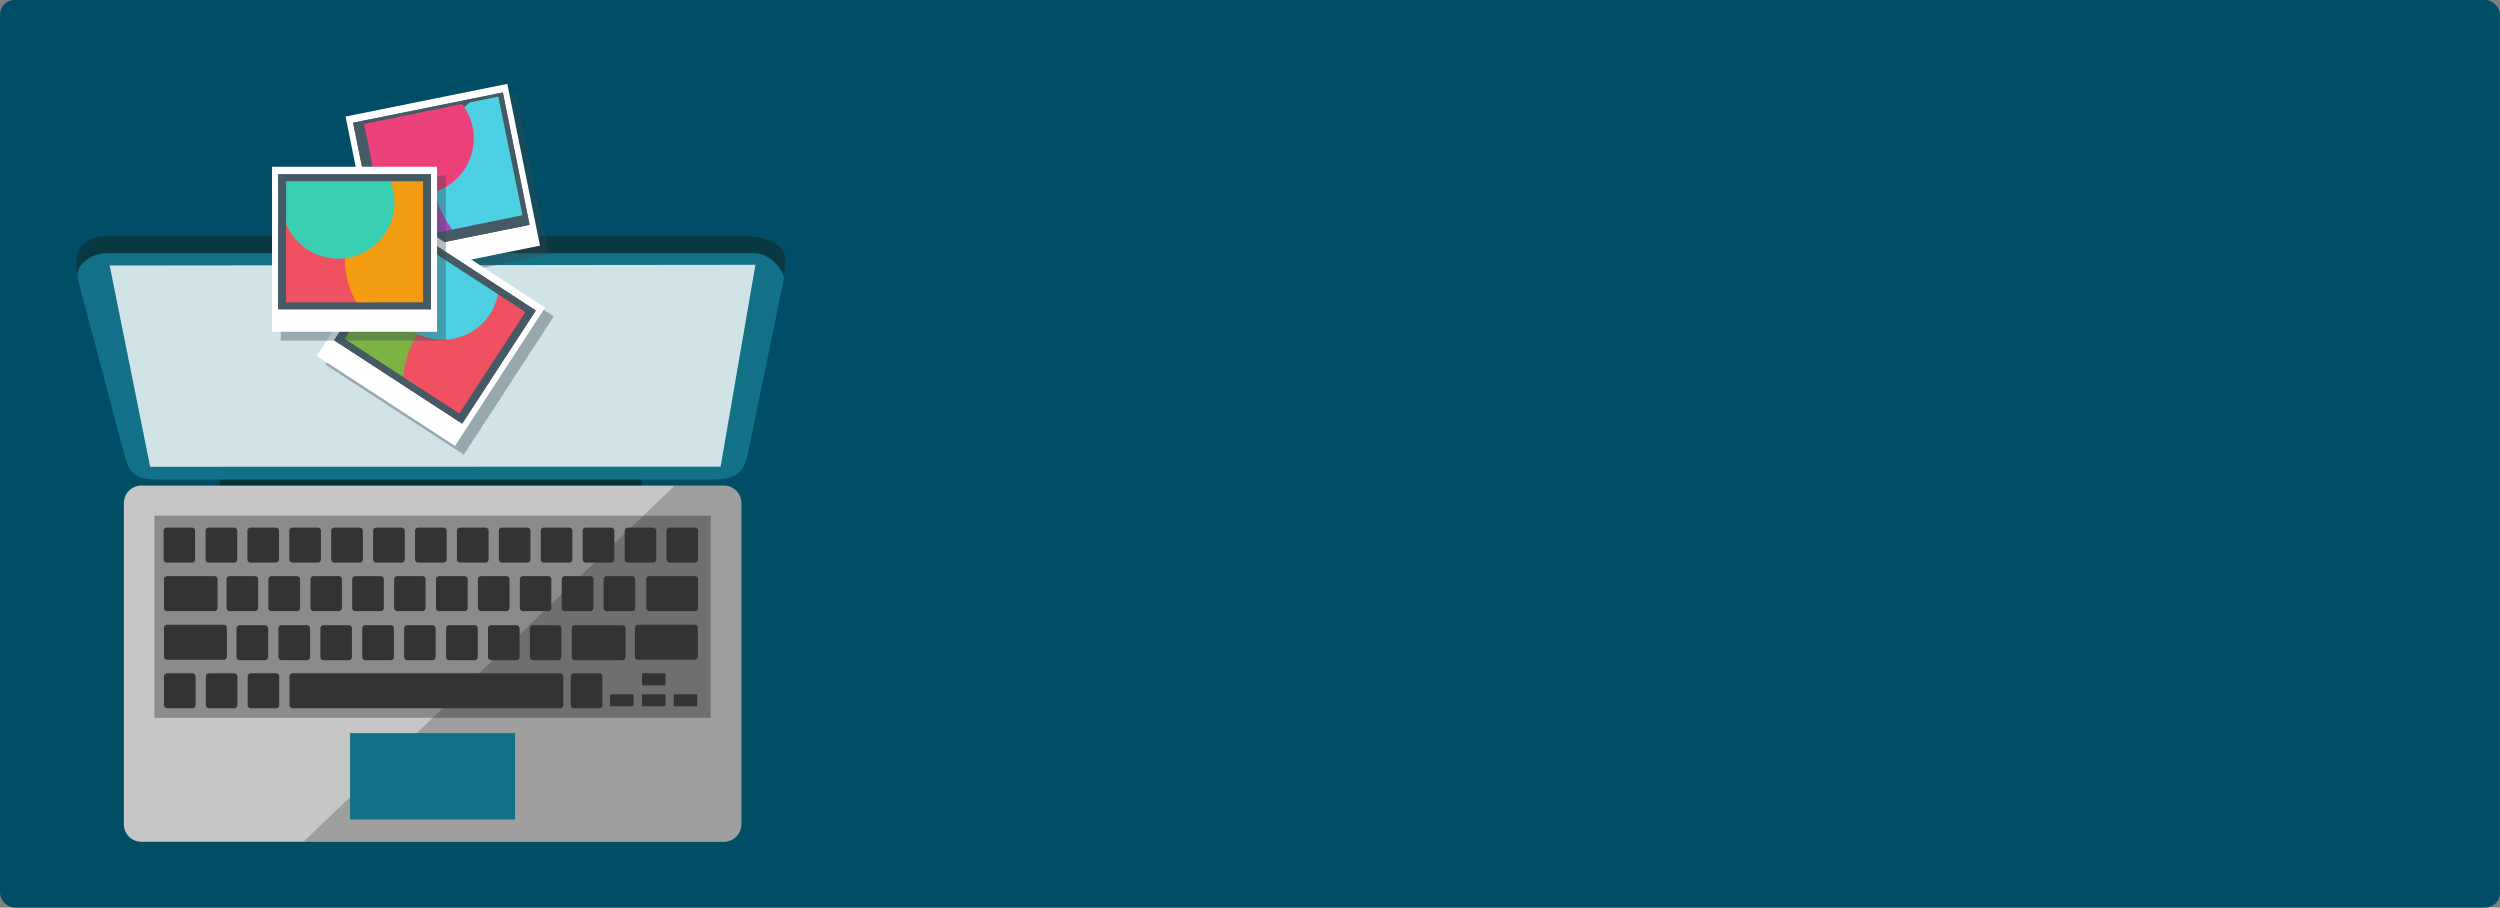<svg xmlns="http://www.w3.org/2000/svg" xmlns:xlink="http://www.w3.org/1999/xlink" viewBox="0 0 854.25 310.12"><rect x="0" y="0" width="854.25" height="310.12" fill="#808080" stroke="none"/><defs><style>.cls-1{fill:none;}.cls-2{isolation:isolate;}.cls-3{fill:#004d66;}.cls-4{fill:#033;}.cls-10,.cls-5{fill:#127187;}.cls-12,.cls-5,.cls-6,.cls-7,.cls-8{fill-rule:evenodd;}.cls-6{opacity:0.5;}.cls-16,.cls-7{fill:#fff;}.cls-7{opacity:0.8;}.cls-8{fill:#c6c6c6;}.cls-9{opacity:0.2;}.cls-11{opacity:0.3;}.cls-12{fill:#333;}.cls-13{opacity:0.37;mix-blend-mode:multiply;}.cls-14{fill:#37474f;}.cls-15{clip-path:url(#clip-path);}.cls-17{fill:#455a64;}.cls-18{clip-path:url(#clip-path-2);}.cls-19{fill:#ab47bc;}.cls-20{fill:#4dd0e1;}.cls-21{fill:#ec407a;}.cls-22{clip-path:url(#clip-path-3);}.cls-23{clip-path:url(#clip-path-4);}.cls-24{fill:#7cb342;}.cls-25{fill:#f05161;}.cls-26{clip-path:url(#clip-path-5);}.cls-27{clip-path:url(#clip-path-6);}.cls-28{fill:#f39c12;}.cls-29{fill:#3aceb2;}</style><clipPath id="clip-path" transform="translate(-519.75 -341.77)"><rect class="cls-1" x="650.13" y="383.52" width="46.8" height="41.36" transform="matrix(0.98, -0.2, 0.2, 0.98, -66.68, 141.31)"/></clipPath><clipPath id="clip-path-2" transform="translate(-519.75 -341.77)"><rect class="cls-1" x="647.13" y="380.52" width="46.8" height="41.36" transform="matrix(0.98, -0.2, 0.2, 0.98, -66.14, 140.65)"/></clipPath><clipPath id="clip-path-3" transform="translate(-519.75 -341.77)"><rect class="cls-1" x="650.71" y="432.6" width="41.36" height="46.8" transform="translate(-77.05 769.91) rotate(-56.94)"/></clipPath><clipPath id="clip-path-4" transform="translate(-519.75 -341.77)"><rect class="cls-1" x="647.71" y="429.6" width="41.36" height="46.8" transform="translate(-75.9 766.04) rotate(-56.94)"/></clipPath><clipPath id="clip-path-5" transform="translate(-519.75 -341.77)"><rect class="cls-1" x="620.5" y="406.71" width="46.8" height="41.36"/></clipPath><clipPath id="clip-path-6" transform="translate(-519.75 -341.77)"><rect class="cls-1" x="617.5" y="403.71" width="46.8" height="41.36"/></clipPath></defs><title>graphic artwork</title><g class="cls-2"><g id="Layer_1" data-name="Layer 1"><rect class="cls-3" width="854.25" height="310.12" rx="5" ry="5"/><g id="Laptop"><rect class="cls-4" x="75.12" y="161.99" width="144.1" height="6.69"/><path class="cls-5" d="M774,422.34H557.28c-9.94,0-13,6.24-11.08,13.61,0-.09,0-.17,0-.27a5.12,5.12,0,0,0,.16,1.52l15.69,59.21c2.37,9,4.5,9.27,16.19,9.25l181.23,0c9.41,0,14,0,15.86-9l12.22-59.44a5.51,5.51,0,0,0,.08-.68v0l.59-5C789.07,424.27,779.55,422.34,774,422.34ZM546.3,434.89a4.19,4.19,0,0,0-.07.42C546.25,435.17,546.28,435,546.3,434.89Zm.47-1.38-.1.2Zm-.27.64c0,.11-.08.23-.12.35C546.42,434.38,546.47,434.27,546.51,434.15Zm8.85-5.8c.33,0,.66,0,1,0C556,428.31,555.68,428.33,555.35,428.36Zm-6,2.24.07-.05Zm.71-.48.14-.09Zm.78-.44.21-.1Zm.83-.39.27-.11Zm.88-.34.35-.11Zm.92-.27.44-.1Zm.95-.2.57-.08Z" transform="translate(-519.75 -341.77)"/><path class="cls-6" d="M557.28,422.34H774c5.52,0,15,1.94,14.2,9.17l-.59,5c-.8-3.75-5.47-8.23-10.06-8.23H556.34c-5,0-10.2,3.45-10.14,7.63-1.92-7.37,1.15-13.61,11.08-13.61Z" transform="translate(-519.75 -341.77)"/><polygon class="cls-7" points="37.47 90.72 258.13 90.48 246.23 159.45 51.31 159.5 37.47 90.72"/><path class="cls-8" d="M568.07,507.69h199a6,6,0,0,1,6,6V623.41a6,6,0,0,1-6,6h-199a6,6,0,0,1-6-6V513.68a6,6,0,0,1,6-6Z" transform="translate(-519.75 -341.77)"/><path class="cls-9" d="M773.05,513.68a6,6,0,0,0-6-6H750.3L623.46,629.4h143.6a6,6,0,0,0,6-6Z" transform="translate(-519.75 -341.77)"/><rect class="cls-10" x="119.62" y="250.51" width="56.37" height="29.5"/><rect class="cls-11" x="52.78" y="176.19" width="190.06" height="69.09"/><g id="Keyboard"><path class="cls-12" d="M576.65,522.05h8.82a1.11,1.11,0,0,1,.94,1.23v9.5a1.11,1.11,0,0,1-.94,1.23h-8.82a1.12,1.12,0,0,1-1-1.23v-9.5a1.12,1.12,0,0,1,1-1.23Z" transform="translate(-519.75 -341.77)"/><path class="cls-12" d="M591,522.05h8.82a1.12,1.12,0,0,1,1,1.23v9.5a1.12,1.12,0,0,1-1,1.23H591a1.12,1.12,0,0,1-1-1.23v-9.5a1.12,1.12,0,0,1,1-1.23Z" transform="translate(-519.75 -341.77)"/><path class="cls-12" d="M605.29,522.05h8.8a1.13,1.13,0,0,1,1,1.23v9.5a1.13,1.13,0,0,1-1,1.23h-8.8a1.13,1.13,0,0,1-1-1.23v-9.5a1.13,1.13,0,0,1,1-1.23Z" transform="translate(-519.75 -341.77)"/><path class="cls-12" d="M619.61,522.05h8.8a1.11,1.11,0,0,1,1,1.23v9.5a1.11,1.11,0,0,1-1,1.23h-8.8a1.12,1.12,0,0,1-1-1.23v-9.5a1.12,1.12,0,0,1,1-1.23Z" transform="translate(-519.75 -341.77)"/><path class="cls-12" d="M633.92,522.05h8.82a1.12,1.12,0,0,1,1,1.23v9.5a1.12,1.12,0,0,1-1,1.23h-8.82a1.12,1.12,0,0,1-1-1.23v-9.5a1.12,1.12,0,0,1,1-1.23Z" transform="translate(-519.75 -341.77)"/><path class="cls-12" d="M648.25,522.05h8.81a1.12,1.12,0,0,1,1,1.23v9.5a1.12,1.12,0,0,1-1,1.23h-8.81a1.13,1.13,0,0,1-1-1.23v-9.5a1.13,1.13,0,0,1,1-1.23Z" transform="translate(-519.75 -341.77)"/><path class="cls-12" d="M662.57,522.05h8.8a1.11,1.11,0,0,1,1,1.23v9.5a1.11,1.11,0,0,1-1,1.23h-8.8a1.12,1.12,0,0,1-1-1.23v-9.5a1.12,1.12,0,0,1,1-1.23Z" transform="translate(-519.75 -341.77)"/><path class="cls-12" d="M676.88,522.05h8.82a1.13,1.13,0,0,1,1,1.23v9.5a1.13,1.13,0,0,1-1,1.23h-8.82a1.12,1.12,0,0,1-1-1.23v-9.5a1.12,1.12,0,0,1,1-1.23Z" transform="translate(-519.75 -341.77)"/><path class="cls-12" d="M691.21,522.05H700a1.12,1.12,0,0,1,1,1.23v9.5a1.12,1.12,0,0,1-1,1.23h-8.8a1.11,1.11,0,0,1-1-1.23v-9.5a1.11,1.11,0,0,1,1-1.23Z" transform="translate(-519.75 -341.77)"/><path class="cls-12" d="M705.53,522.05h8.8a1.11,1.11,0,0,1,1,1.23v9.5a1.11,1.11,0,0,1-1,1.23h-8.8a1.12,1.12,0,0,1-1-1.23v-9.5a1.12,1.12,0,0,1,1-1.23Z" transform="translate(-519.75 -341.77)"/><path class="cls-12" d="M719.84,522.05h8.82a1.12,1.12,0,0,1,1,1.23v9.5a1.12,1.12,0,0,1-1,1.23h-8.82a1.12,1.12,0,0,1-1-1.23v-9.5a1.12,1.12,0,0,1,1-1.23Z" transform="translate(-519.75 -341.77)"/><path class="cls-12" d="M598.15,538.64h8.8a1.12,1.12,0,0,1,1,1.23v9.5a1.12,1.12,0,0,1-1,1.23h-8.8a1.12,1.12,0,0,1-1-1.23v-9.5a1.12,1.12,0,0,1,1-1.23Z" transform="translate(-519.75 -341.77)"/><path class="cls-12" d="M612.46,538.64h8.82a1.12,1.12,0,0,1,1,1.23v9.5a1.12,1.12,0,0,1-1,1.23h-8.82a1.13,1.13,0,0,1-1-1.23v-9.5a1.13,1.13,0,0,1,1-1.23Z" transform="translate(-519.75 -341.77)"/><path class="cls-12" d="M626.77,538.64h8.82a1.13,1.13,0,0,1,1,1.23v9.5a1.13,1.13,0,0,1-1,1.23h-8.82a1.11,1.11,0,0,1-.94-1.23v-9.5a1.11,1.11,0,0,1,.94-1.23Z" transform="translate(-519.75 -341.77)"/><path class="cls-12" d="M641.1,538.64h8.81a1.12,1.12,0,0,1,1,1.23v9.5a1.12,1.12,0,0,1-1,1.23H641.1a1.12,1.12,0,0,1-1-1.23v-9.5a1.12,1.12,0,0,1,1-1.23Z" transform="translate(-519.75 -341.77)"/><path class="cls-12" d="M655.42,538.64h8.82a1.11,1.11,0,0,1,.94,1.23v9.5a1.11,1.11,0,0,1-.94,1.23h-8.82a1.12,1.12,0,0,1-1-1.23v-9.5a1.12,1.12,0,0,1,1-1.23Z" transform="translate(-519.75 -341.77)"/><path class="cls-12" d="M669.73,538.64h8.82a1.12,1.12,0,0,1,1,1.23v9.5a1.12,1.12,0,0,1-1,1.23h-8.82a1.13,1.13,0,0,1-1-1.23v-9.5a1.13,1.13,0,0,1,1-1.23Z" transform="translate(-519.75 -341.77)"/><path class="cls-12" d="M684.06,538.64h8.8a1.12,1.12,0,0,1,1,1.23v9.5a1.12,1.12,0,0,1-1,1.23h-8.8a1.12,1.12,0,0,1-1-1.23v-9.5a1.12,1.12,0,0,1,1-1.23Z" transform="translate(-519.75 -341.77)"/><path class="cls-12" d="M698.38,538.64h8.82a1.11,1.11,0,0,1,.94,1.23v9.5a1.11,1.11,0,0,1-.94,1.23h-8.82a1.12,1.12,0,0,1-1-1.23v-9.5a1.12,1.12,0,0,1,1-1.23Z" transform="translate(-519.75 -341.77)"/><path class="cls-12" d="M712.69,538.64h8.82a1.12,1.12,0,0,1,1,1.23v9.5a1.12,1.12,0,0,1-1,1.23h-8.82a1.13,1.13,0,0,1-1-1.23v-9.5a1.13,1.13,0,0,1,1-1.23Z" transform="translate(-519.75 -341.77)"/><path class="cls-12" d="M727,538.64h8.81a1.12,1.12,0,0,1,1,1.23v9.5a1.12,1.12,0,0,1-1,1.23H727a1.13,1.13,0,0,1-1-1.23v-9.5a1.13,1.13,0,0,1,1-1.23Z" transform="translate(-519.75 -341.77)"/><path class="cls-12" d="M734.17,522.05H743a1.13,1.13,0,0,1,1,1.23v9.5a1.13,1.13,0,0,1-1,1.23h-8.8a1.11,1.11,0,0,1-1-1.23v-9.5a1.11,1.11,0,0,1,1-1.23Z" transform="translate(-519.75 -341.77)"/><path class="cls-12" d="M748.49,522.05h8.81a1.12,1.12,0,0,1,1,1.23v9.5a1.12,1.12,0,0,1-1,1.23h-8.81a1.12,1.12,0,0,1-1-1.23v-9.5a1.12,1.12,0,0,1,1-1.23Z" transform="translate(-519.75 -341.77)"/><path class="cls-12" d="M741.57,538.64h15.72a1.12,1.12,0,0,1,1,1.23v9.5a1.12,1.12,0,0,1-1,1.23H741.57a1.13,1.13,0,0,1-1-1.23v-9.5a1.13,1.13,0,0,1,1-1.23Z" transform="translate(-519.75 -341.77)"/><path class="cls-12" d="M576.79,538.64H593.1a1.12,1.12,0,0,1,1,1.23v9.5a1.12,1.12,0,0,1-1,1.23H576.79a1.11,1.11,0,0,1-1-1.23v-9.5a1.11,1.11,0,0,1,1-1.23Z" transform="translate(-519.75 -341.77)"/><path class="cls-12" d="M576.79,555.24h19.48a1.12,1.12,0,0,1,1,1.23V566a1.12,1.12,0,0,1-1,1.23H576.79a1.11,1.11,0,0,1-1-1.23v-9.5a1.11,1.11,0,0,1,1-1.23Z" transform="translate(-519.75 -341.77)"/><path class="cls-12" d="M576.79,571.83h8.79a1.12,1.12,0,0,1,1,1.23v9.5a1.12,1.12,0,0,1-1,1.23h-8.79a1.11,1.11,0,0,1-1-1.23v-9.5a1.11,1.11,0,0,1,1-1.23Z" transform="translate(-519.75 -341.77)"/><path class="cls-12" d="M591.09,571.83h8.79a1.13,1.13,0,0,1,1,1.23v9.5a1.13,1.13,0,0,1-1,1.23h-8.79a1.12,1.12,0,0,1-1-1.23v-9.5a1.12,1.12,0,0,1,1-1.23Z" transform="translate(-519.75 -341.77)"/><path class="cls-12" d="M605.38,571.83h8.78a1.11,1.11,0,0,1,1,1.23v9.5a1.11,1.11,0,0,1-1,1.23h-8.78a1.12,1.12,0,0,1-1-1.23v-9.5a1.12,1.12,0,0,1,1-1.23Z" transform="translate(-519.75 -341.77)"/><path class="cls-12" d="M619.68,571.83h91.55a1.11,1.11,0,0,1,1,1.23v9.5a1.11,1.11,0,0,1-1,1.23H619.68a1.12,1.12,0,0,1-1-1.23v-9.5a1.12,1.12,0,0,1,1-1.23Z" transform="translate(-519.75 -341.77)"/><path class="cls-12" d="M601.57,555.4h8.81a1.13,1.13,0,0,1,1,1.23v9.5a1.12,1.12,0,0,1-1,1.23h-8.81a1.12,1.12,0,0,1-1-1.23v-9.5a1.13,1.13,0,0,1,1-1.23Z" transform="translate(-519.75 -341.77)"/><path class="cls-12" d="M615.88,555.4h8.82a1.13,1.13,0,0,1,1,1.23v9.5a1.13,1.13,0,0,1-1,1.23h-8.82a1.13,1.13,0,0,1-1-1.23v-9.5a1.13,1.13,0,0,1,1-1.23Z" transform="translate(-519.75 -341.77)"/><path class="cls-12" d="M630.19,555.4H639a1.13,1.13,0,0,1,1,1.23v9.5a1.13,1.13,0,0,1-1,1.23h-8.82a1.11,1.11,0,0,1-.94-1.23v-9.5a1.11,1.11,0,0,1,.94-1.23Z" transform="translate(-519.75 -341.77)"/><path class="cls-12" d="M644.53,555.4h8.81a1.13,1.13,0,0,1,1,1.23v9.5a1.12,1.12,0,0,1-1,1.23h-8.81a1.12,1.12,0,0,1-1-1.23v-9.5a1.13,1.13,0,0,1,1-1.23Z" transform="translate(-519.75 -341.77)"/><path class="cls-12" d="M658.84,555.4h8.82a1.11,1.11,0,0,1,.94,1.23v9.5a1.11,1.11,0,0,1-.94,1.23h-8.82a1.13,1.13,0,0,1-1-1.23v-9.5a1.13,1.13,0,0,1,1-1.23Z" transform="translate(-519.75 -341.77)"/><path class="cls-12" d="M673.15,555.4H682a1.13,1.13,0,0,1,1,1.23v9.5a1.13,1.13,0,0,1-1,1.23h-8.82a1.12,1.12,0,0,1-1-1.23v-9.5a1.13,1.13,0,0,1,1-1.23Z" transform="translate(-519.75 -341.77)"/><path class="cls-12" d="M687.49,555.4h8.81a1.13,1.13,0,0,1,1,1.23v9.5a1.12,1.12,0,0,1-1,1.23h-8.81a1.12,1.12,0,0,1-1-1.23v-9.5a1.13,1.13,0,0,1,1-1.23Z" transform="translate(-519.75 -341.77)"/><path class="cls-12" d="M701.8,555.4h8.82a1.12,1.12,0,0,1,.94,1.23v9.5a1.11,1.11,0,0,1-.94,1.23H701.8a1.13,1.13,0,0,1-1-1.23v-9.5a1.13,1.13,0,0,1,1-1.23Z" transform="translate(-519.75 -341.77)"/><path class="cls-12" d="M716.11,555.4h16.4a1.13,1.13,0,0,1,1,1.23v9.5a1.13,1.13,0,0,1-1,1.23h-16.4a1.12,1.12,0,0,1-1-1.23v-9.5a1.13,1.13,0,0,1,1-1.23Z" transform="translate(-519.75 -341.77)"/><path class="cls-12" d="M737.7,555.24h19.5a1.13,1.13,0,0,1,1,1.23V566a1.13,1.13,0,0,1-1,1.23H737.7a1.12,1.12,0,0,1-1-1.23v-9.5a1.12,1.12,0,0,1,1-1.23Z" transform="translate(-519.75 -341.77)"/><path class="cls-12" d="M739.45,571.83h7.35a.39.39,0,0,1,.34.42v3.29a.39.39,0,0,1-.34.42h-7.35a.38.38,0,0,1-.32-.42v-3.29a.38.38,0,0,1,.32-.42Z" transform="translate(-519.75 -341.77)"/><path class="cls-12" d="M739.45,579h7.35a.39.39,0,0,1,.34.42v3.27a.39.39,0,0,1-.34.42h-7.35a.38.38,0,0,1-.32-.42v-3.27a.38.38,0,0,1,.32-.42Z" transform="translate(-519.75 -341.77)"/><path class="cls-12" d="M728.55,579h7.35a.39.39,0,0,1,.34.42v3.27a.39.39,0,0,1-.34.42h-7.35a.38.38,0,0,1-.32-.42v-3.27a.38.38,0,0,1,.32-.42Z" transform="translate(-519.75 -341.77)"/><path class="cls-12" d="M750.32,579h7.35a.38.38,0,0,1,.33.42v3.27a.38.38,0,0,1-.33.42h-7.35a.39.39,0,0,1-.34-.42v-3.27a.39.39,0,0,1,.34-.42Z" transform="translate(-519.75 -341.77)"/><path class="cls-12" d="M715.77,571.83h8.82a1.13,1.13,0,0,1,1,1.23v9.5a1.13,1.13,0,0,1-1,1.23h-8.82a1.12,1.12,0,0,1-1-1.23v-9.5a1.12,1.12,0,0,1,1-1.23Z" transform="translate(-519.75 -341.77)"/></g></g><g class="cls-13"><rect class="cls-14" x="645.83" y="378.51" width="56.39" height="56.39" transform="translate(-586.91 -200.31) rotate(-11.42)"/><rect class="cls-14" x="647.43" y="381.14" width="52.2" height="46.13" transform="translate(-586.43 -200.46) rotate(-11.42)"/><rect class="cls-14" x="647.43" y="381.14" width="52.2" height="46.13" transform="translate(-586.43 -200.46) rotate(-11.42)"/><g class="cls-15"><circle class="cls-14" cx="656.91" cy="422.71" r="26" transform="translate(-590.42 -203.39) rotate(-11.42)"/><circle class="cls-14" cx="701.29" cy="404.49" r="30.47" transform="translate(-585.94 -194.96) rotate(-11.42)"/><circle class="cls-14" cx="665.38" cy="392.12" r="19.24" transform="translate(-584.2 -202.32) rotate(-11.42)"/></g></g><rect class="cls-16" x="642.83" y="375.51" width="56.39" height="56.39" transform="translate(-586.38 -200.97) rotate(-11.42)"/><rect class="cls-17" x="644.43" y="378.14" width="52.2" height="46.13" transform="translate(-585.89 -201.12) rotate(-11.42)"/><rect class="cls-17" x="644.43" y="378.14" width="52.2" height="46.13" transform="translate(-585.89 -201.12) rotate(-11.42)"/><g class="cls-18"><circle class="cls-19" cx="653.91" cy="419.71" r="26" transform="translate(-589.89 -204.04) rotate(-11.42)"/><circle class="cls-20" cx="698.29" cy="401.49" r="30.47" transform="translate(-585.4 -195.62) rotate(-11.42)"/><circle class="cls-21" cx="662.38" cy="389.12" r="19.24" transform="translate(-583.66 -202.97) rotate(-11.42)"/></g><g class="cls-13"><rect class="cls-14" x="641.8" y="429.95" width="56.39" height="56.39" transform="translate(-599.23 427.95) rotate(-56.94)"/><rect class="cls-14" x="648.33" y="429.9" width="46.13" height="52.2" transform="translate(-596.8 428.14) rotate(-56.94)"/><rect class="cls-14" x="648.33" y="429.9" width="46.13" height="52.2" transform="translate(-596.8 428.14) rotate(-56.94)"/><g class="cls-22"><circle class="cls-14" cx="646.57" cy="457.56" r="26" transform="matrix(0.55, -0.84, 0.84, 0.55, -609.39, 408.05)"/><circle class="cls-14" cx="691" cy="475.66" r="30.47" transform="translate(-604.36 453.5) rotate(-56.94)"/><circle class="cls-14" cx="674.05" cy="441.67" r="19.24" transform="translate(-583.59 423.86) rotate(-56.94)"/></g></g><rect class="cls-16" x="638.8" y="426.95" width="56.39" height="56.39" transform="translate(-598.08 424.07) rotate(-56.94)"/><rect class="cls-17" x="645.33" y="426.9" width="46.13" height="52.2" transform="translate(-595.65 424.26) rotate(-56.94)"/><rect class="cls-17" x="645.33" y="426.9" width="46.13" height="52.2" transform="translate(-595.65 424.26) rotate(-56.94)"/><g class="cls-23"><circle class="cls-24" cx="643.57" cy="454.56" r="26" transform="matrix(0.55, -0.84, 0.84, 0.55, -608.24, 404.17)"/><circle class="cls-25" cx="688" cy="472.66" r="30.47" transform="translate(-603.21 449.63) rotate(-56.94)"/><circle class="cls-20" cx="671.05" cy="438.67" r="19.24" transform="translate(-582.43 419.98) rotate(-56.94)"/></g><g class="cls-13"><rect class="cls-14" x="95.95" y="59.98" width="56.39" height="56.39"/><rect class="cls-14" x="98.05" y="62.55" width="52.2" height="46.13"/><rect class="cls-14" x="98.05" y="62.55" width="52.2" height="46.13"/><g class="cls-26"><circle class="cls-14" cx="104.2" cy="100.47" r="26"/><circle class="cls-14" cx="151.3" cy="91.4" r="30.47"/><circle class="cls-14" cx="118.56" cy="72.16" r="19.24"/></g></g><rect class="cls-16" x="92.95" y="56.98" width="56.39" height="56.39"/><rect class="cls-17" x="95.05" y="59.55" width="52.2" height="46.13"/><rect class="cls-17" x="95.05" y="59.55" width="52.2" height="46.13"/><g class="cls-27"><circle class="cls-25" cx="101.2" cy="97.47" r="26"/><circle class="cls-28" cx="148.3" cy="88.4" r="30.47"/><circle class="cls-29" cx="115.56" cy="69.16" r="19.24"/></g></g></g></svg>